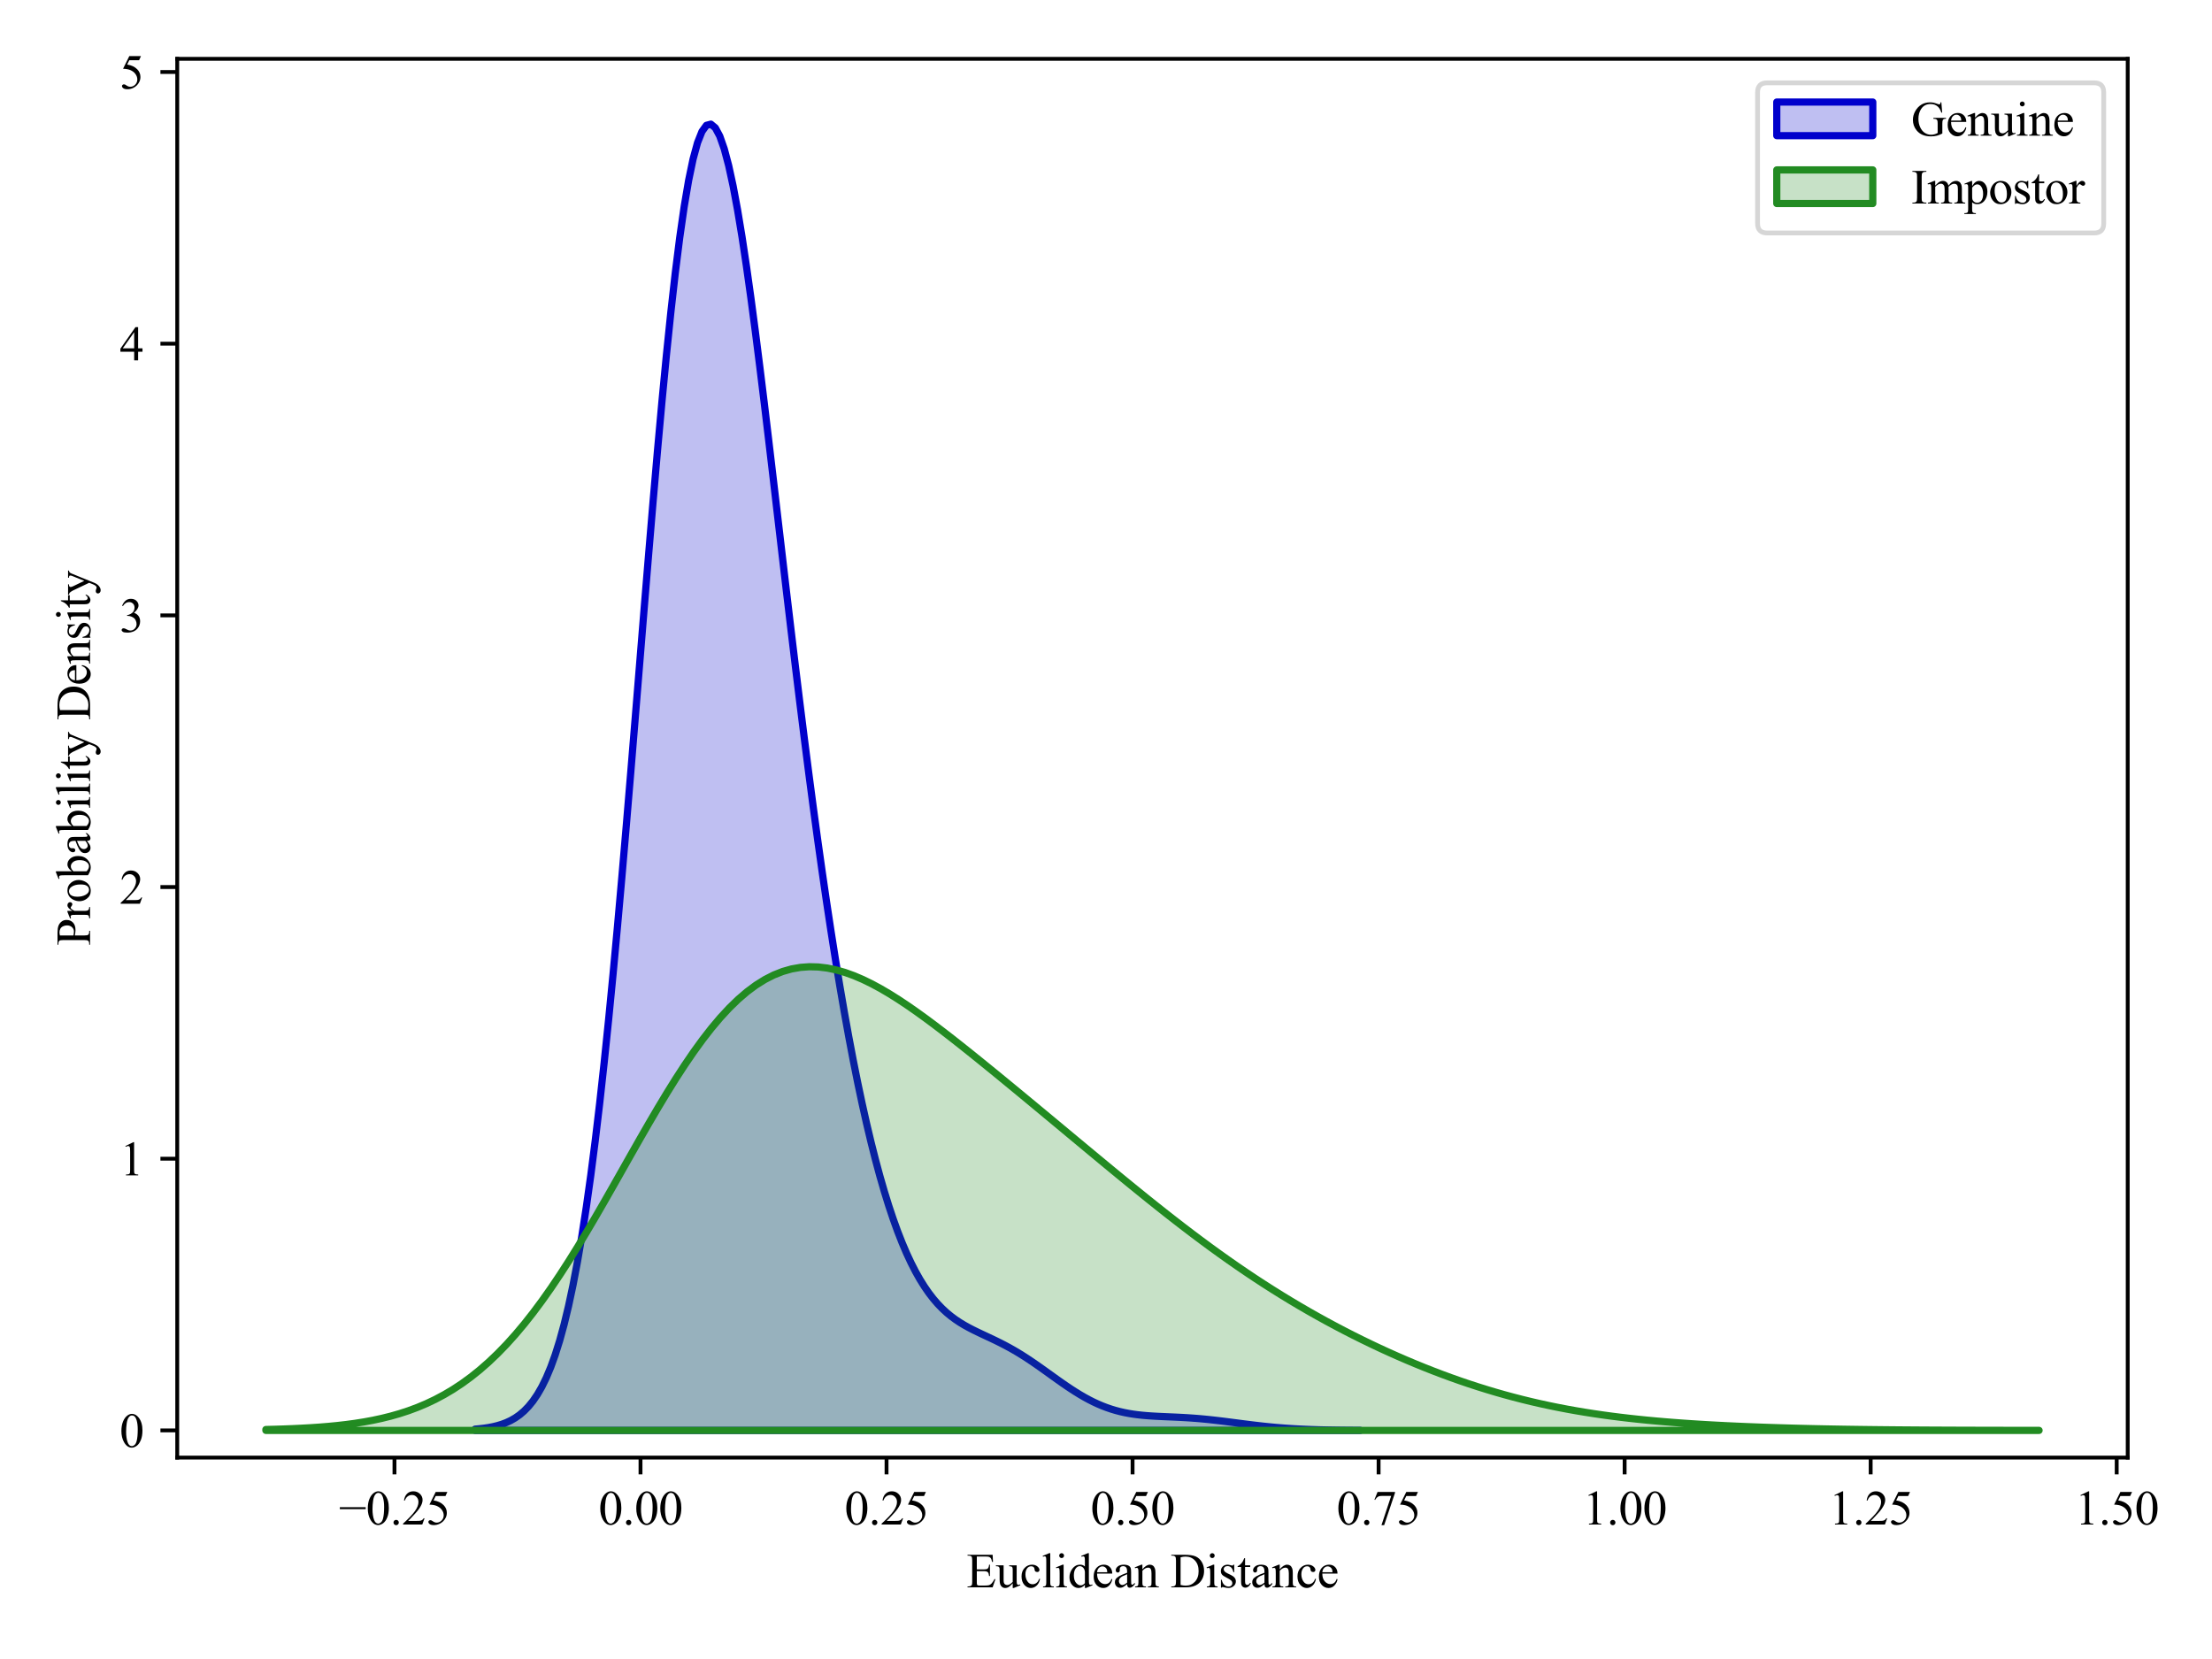 <?xml version="1.0" encoding="utf-8" standalone="no"?>
<!DOCTYPE svg PUBLIC "-//W3C//DTD SVG 1.1//EN"
  "http://www.w3.org/Graphics/SVG/1.1/DTD/svg11.dtd">
<svg xmlns:xlink="http://www.w3.org/1999/xlink" width="460.8pt" height="345.6pt" viewBox="0 0 460.8 345.6" xmlns="http://www.w3.org/2000/svg" version="1.1">
 <defs>
  <style type="text/css">*{stroke-linejoin: round; stroke-linecap: butt}</style>
 </defs>
 <g id="figure_1">
  <g id="patch_1">
   <path d="M 0 345.6 
L 460.8 345.6 
L 460.8 0 
L 0 0 
z
" style="fill: #ffffff"/>
  </g>
  <g id="axes_1">
   <g id="patch_2">
    <path d="M 36.92 303.64 
L 443.242 303.64 
L 443.242 12.257 
L 36.92 12.257 
z
" style="fill: #ffffff"/>
   </g>
   <g id="PolyCollection_1">
    <defs>
     <path id="m44ec3e65c1" d="M 98.98 -47.887 
L 98.98 -47.62 
L 99.907 -47.62 
L 100.833 -47.62 
L 101.76 -47.62 
L 102.686 -47.62 
L 103.613 -47.62 
L 104.539 -47.62 
L 105.466 -47.62 
L 106.393 -47.62 
L 107.319 -47.62 
L 108.246 -47.62 
L 109.172 -47.62 
L 110.099 -47.62 
L 111.025 -47.62 
L 111.952 -47.62 
L 112.879 -47.62 
L 113.805 -47.62 
L 114.732 -47.62 
L 115.658 -47.62 
L 116.585 -47.62 
L 117.511 -47.62 
L 118.438 -47.62 
L 119.364 -47.62 
L 120.291 -47.62 
L 121.218 -47.62 
L 122.144 -47.62 
L 123.071 -47.62 
L 123.997 -47.62 
L 124.924 -47.62 
L 125.85 -47.62 
L 126.777 -47.62 
L 127.704 -47.62 
L 128.63 -47.62 
L 129.557 -47.62 
L 130.483 -47.62 
L 131.41 -47.62 
L 132.336 -47.62 
L 133.263 -47.62 
L 134.189 -47.62 
L 135.116 -47.62 
L 136.043 -47.62 
L 136.969 -47.62 
L 137.896 -47.62 
L 138.822 -47.62 
L 139.749 -47.62 
L 140.675 -47.62 
L 141.602 -47.62 
L 142.528 -47.62 
L 143.455 -47.62 
L 144.382 -47.62 
L 145.308 -47.62 
L 146.235 -47.62 
L 147.161 -47.62 
L 148.088 -47.62 
L 149.014 -47.62 
L 149.941 -47.62 
L 150.868 -47.62 
L 151.794 -47.62 
L 152.721 -47.62 
L 153.647 -47.62 
L 154.574 -47.62 
L 155.5 -47.62 
L 156.427 -47.62 
L 157.353 -47.62 
L 158.28 -47.62 
L 159.207 -47.62 
L 160.133 -47.62 
L 161.06 -47.62 
L 161.986 -47.62 
L 162.913 -47.62 
L 163.839 -47.62 
L 164.766 -47.62 
L 165.693 -47.62 
L 166.619 -47.62 
L 167.546 -47.62 
L 168.472 -47.62 
L 169.399 -47.62 
L 170.325 -47.62 
L 171.252 -47.62 
L 172.178 -47.62 
L 173.105 -47.62 
L 174.032 -47.62 
L 174.958 -47.62 
L 175.885 -47.62 
L 176.811 -47.62 
L 177.738 -47.62 
L 178.664 -47.62 
L 179.591 -47.62 
L 180.517 -47.62 
L 181.444 -47.62 
L 182.371 -47.62 
L 183.297 -47.62 
L 184.224 -47.62 
L 185.15 -47.62 
L 186.077 -47.62 
L 187.003 -47.62 
L 187.93 -47.62 
L 188.857 -47.62 
L 189.783 -47.62 
L 190.71 -47.62 
L 191.636 -47.62 
L 192.563 -47.62 
L 193.489 -47.62 
L 194.416 -47.62 
L 195.342 -47.62 
L 196.269 -47.62 
L 197.196 -47.62 
L 198.122 -47.62 
L 199.049 -47.62 
L 199.975 -47.62 
L 200.902 -47.62 
L 201.828 -47.62 
L 202.755 -47.62 
L 203.682 -47.62 
L 204.608 -47.62 
L 205.535 -47.62 
L 206.461 -47.62 
L 207.388 -47.62 
L 208.314 -47.62 
L 209.241 -47.62 
L 210.167 -47.62 
L 211.094 -47.62 
L 212.021 -47.62 
L 212.947 -47.62 
L 213.874 -47.62 
L 214.8 -47.62 
L 215.727 -47.62 
L 216.653 -47.62 
L 217.58 -47.62 
L 218.506 -47.62 
L 219.433 -47.62 
L 220.36 -47.62 
L 221.286 -47.62 
L 222.213 -47.62 
L 223.139 -47.62 
L 224.066 -47.62 
L 224.992 -47.62 
L 225.919 -47.62 
L 226.846 -47.62 
L 227.772 -47.62 
L 228.699 -47.62 
L 229.625 -47.62 
L 230.552 -47.62 
L 231.478 -47.62 
L 232.405 -47.62 
L 233.331 -47.62 
L 234.258 -47.62 
L 235.185 -47.62 
L 236.111 -47.62 
L 237.038 -47.62 
L 237.964 -47.62 
L 238.891 -47.62 
L 239.817 -47.62 
L 240.744 -47.62 
L 241.671 -47.62 
L 242.597 -47.62 
L 243.524 -47.62 
L 244.45 -47.62 
L 245.377 -47.62 
L 246.303 -47.62 
L 247.23 -47.62 
L 248.156 -47.62 
L 249.083 -47.62 
L 250.01 -47.62 
L 250.936 -47.62 
L 251.863 -47.62 
L 252.789 -47.62 
L 253.716 -47.62 
L 254.642 -47.62 
L 255.569 -47.62 
L 256.495 -47.62 
L 257.422 -47.62 
L 258.349 -47.62 
L 259.275 -47.62 
L 260.202 -47.62 
L 261.128 -47.62 
L 262.055 -47.62 
L 262.981 -47.62 
L 263.908 -47.62 
L 264.835 -47.62 
L 265.761 -47.62 
L 266.688 -47.62 
L 267.614 -47.62 
L 268.541 -47.62 
L 269.467 -47.62 
L 270.394 -47.62 
L 271.32 -47.62 
L 272.247 -47.62 
L 273.174 -47.62 
L 274.1 -47.62 
L 275.027 -47.62 
L 275.953 -47.62 
L 276.88 -47.62 
L 277.806 -47.62 
L 278.733 -47.62 
L 279.66 -47.62 
L 280.586 -47.62 
L 281.513 -47.62 
L 282.439 -47.62 
L 283.366 -47.62 
L 283.366 -47.637 
L 283.366 -47.637 
L 282.439 -47.642 
L 281.513 -47.648 
L 280.586 -47.655 
L 279.66 -47.664 
L 278.733 -47.675 
L 277.806 -47.688 
L 276.88 -47.704 
L 275.953 -47.723 
L 275.027 -47.745 
L 274.1 -47.772 
L 273.174 -47.802 
L 272.247 -47.837 
L 271.32 -47.878 
L 270.394 -47.924 
L 269.467 -47.976 
L 268.541 -48.034 
L 267.614 -48.099 
L 266.688 -48.171 
L 265.761 -48.249 
L 264.835 -48.334 
L 263.908 -48.426 
L 262.981 -48.524 
L 262.055 -48.628 
L 261.128 -48.737 
L 260.202 -48.851 
L 259.275 -48.967 
L 258.349 -49.086 
L 257.422 -49.206 
L 256.495 -49.326 
L 255.569 -49.445 
L 254.642 -49.561 
L 253.716 -49.672 
L 252.789 -49.779 
L 251.863 -49.879 
L 250.936 -49.972 
L 250.01 -50.057 
L 249.083 -50.133 
L 248.156 -50.202 
L 247.23 -50.263 
L 246.303 -50.316 
L 245.377 -50.363 
L 244.45 -50.406 
L 243.524 -50.446 
L 242.597 -50.486 
L 241.671 -50.528 
L 240.744 -50.575 
L 239.817 -50.63 
L 238.891 -50.697 
L 237.964 -50.779 
L 237.038 -50.88 
L 236.111 -51.003 
L 235.185 -51.151 
L 234.258 -51.328 
L 233.331 -51.537 
L 232.405 -51.779 
L 231.478 -52.058 
L 230.552 -52.374 
L 229.625 -52.728 
L 228.699 -53.121 
L 227.772 -53.552 
L 226.846 -54.021 
L 225.919 -54.526 
L 224.992 -55.064 
L 224.066 -55.633 
L 223.139 -56.23 
L 222.213 -56.849 
L 221.286 -57.487 
L 220.36 -58.14 
L 219.433 -58.802 
L 218.506 -59.467 
L 217.58 -60.132 
L 216.653 -60.791 
L 215.727 -61.439 
L 214.8 -62.072 
L 213.874 -62.687 
L 212.947 -63.28 
L 212.021 -63.85 
L 211.094 -64.396 
L 210.167 -64.916 
L 209.241 -65.413 
L 208.314 -65.888 
L 207.388 -66.344 
L 206.461 -66.787 
L 205.535 -67.221 
L 204.608 -67.654 
L 203.682 -68.093 
L 202.755 -68.546 
L 201.828 -69.025 
L 200.902 -69.538 
L 199.975 -70.097 
L 199.049 -70.713 
L 198.122 -71.397 
L 197.196 -72.162 
L 196.269 -73.019 
L 195.342 -73.98 
L 194.416 -75.055 
L 193.489 -76.258 
L 192.563 -77.597 
L 191.636 -79.084 
L 190.71 -80.728 
L 189.783 -82.539 
L 188.857 -84.526 
L 187.93 -86.698 
L 187.003 -89.063 
L 186.077 -91.627 
L 185.15 -94.4 
L 184.224 -97.386 
L 183.297 -100.593 
L 182.371 -104.026 
L 181.444 -107.691 
L 180.517 -111.592 
L 179.591 -115.733 
L 178.664 -120.119 
L 177.738 -124.752 
L 176.811 -129.633 
L 175.885 -134.765 
L 174.958 -140.148 
L 174.032 -145.78 
L 173.105 -151.66 
L 172.178 -157.784 
L 171.252 -164.147 
L 170.325 -170.742 
L 169.399 -177.562 
L 168.472 -184.593 
L 167.546 -191.823 
L 166.619 -199.234 
L 165.693 -206.805 
L 164.766 -214.513 
L 163.839 -222.328 
L 162.913 -230.216 
L 161.986 -238.138 
L 161.06 -246.051 
L 160.133 -253.903 
L 159.207 -261.64 
L 158.28 -269.199 
L 157.353 -276.516 
L 156.427 -283.517 
L 155.5 -290.13 
L 154.574 -296.275 
L 153.647 -301.874 
L 152.721 -306.846 
L 151.794 -311.114 
L 150.868 -314.604 
L 149.941 -317.244 
L 149.014 -318.973 
L 148.088 -319.737 
L 147.161 -319.493 
L 146.235 -318.21 
L 145.308 -315.871 
L 144.382 -312.472 
L 143.455 -308.027 
L 142.528 -302.563 
L 141.602 -296.122 
L 140.675 -288.763 
L 139.749 -280.558 
L 138.822 -271.588 
L 137.896 -261.95 
L 136.969 -251.745 
L 136.043 -241.081 
L 135.116 -230.074 
L 134.189 -218.835 
L 133.263 -207.48 
L 132.336 -196.118 
L 131.41 -184.856 
L 130.483 -173.789 
L 129.557 -163.009 
L 128.63 -152.593 
L 127.704 -142.611 
L 126.777 -133.119 
L 125.85 -124.161 
L 124.924 -115.771 
L 123.997 -107.971 
L 123.071 -100.771 
L 122.144 -94.173 
L 121.218 -88.169 
L 120.291 -82.743 
L 119.364 -77.875 
L 118.438 -73.535 
L 117.511 -69.693 
L 116.585 -66.315 
L 115.658 -63.365 
L 114.732 -60.805 
L 113.805 -58.598 
L 112.879 -56.709 
L 111.952 -55.102 
L 111.025 -53.744 
L 110.099 -52.603 
L 109.172 -51.652 
L 108.246 -50.863 
L 107.319 -50.214 
L 106.393 -49.682 
L 105.466 -49.25 
L 104.539 -48.901 
L 103.613 -48.621 
L 102.686 -48.397 
L 101.76 -48.22 
L 100.833 -48.081 
L 99.907 -47.972 
L 98.98 -47.887 
z
" style="stroke: #0000cc; stroke-width: 1.5"/>
    </defs>
    <g clip-path="url(#pc5ad14657c)">
     <use xlink:href="#m44ec3e65c1" x="0" y="345.6" style="fill: #0000cc; fill-opacity: 0.25; stroke: #0000cc; stroke-width: 1.5"/>
    </g>
   </g>
   <g id="PolyCollection_2">
    <defs>
     <path id="m0f7821dad1" d="M 55.389 -47.808 
L 55.389 -47.62 
L 57.245 -47.62 
L 59.102 -47.62 
L 60.958 -47.62 
L 62.814 -47.62 
L 64.67 -47.62 
L 66.526 -47.62 
L 68.383 -47.62 
L 70.239 -47.62 
L 72.095 -47.62 
L 73.951 -47.62 
L 75.807 -47.62 
L 77.664 -47.62 
L 79.52 -47.62 
L 81.376 -47.62 
L 83.232 -47.62 
L 85.088 -47.62 
L 86.945 -47.62 
L 88.801 -47.62 
L 90.657 -47.62 
L 92.513 -47.62 
L 94.369 -47.62 
L 96.226 -47.62 
L 98.082 -47.62 
L 99.938 -47.62 
L 101.794 -47.62 
L 103.65 -47.62 
L 105.507 -47.62 
L 107.363 -47.62 
L 109.219 -47.62 
L 111.075 -47.62 
L 112.931 -47.62 
L 114.788 -47.62 
L 116.644 -47.62 
L 118.5 -47.62 
L 120.356 -47.62 
L 122.212 -47.62 
L 124.069 -47.62 
L 125.925 -47.62 
L 127.781 -47.62 
L 129.637 -47.62 
L 131.493 -47.62 
L 133.35 -47.62 
L 135.206 -47.62 
L 137.062 -47.62 
L 138.918 -47.62 
L 140.774 -47.62 
L 142.631 -47.62 
L 144.487 -47.62 
L 146.343 -47.62 
L 148.199 -47.62 
L 150.055 -47.62 
L 151.912 -47.62 
L 153.768 -47.62 
L 155.624 -47.62 
L 157.48 -47.62 
L 159.336 -47.62 
L 161.193 -47.62 
L 163.049 -47.62 
L 164.905 -47.62 
L 166.761 -47.62 
L 168.617 -47.62 
L 170.474 -47.62 
L 172.33 -47.62 
L 174.186 -47.62 
L 176.042 -47.62 
L 177.898 -47.62 
L 179.755 -47.62 
L 181.611 -47.62 
L 183.467 -47.62 
L 185.323 -47.62 
L 187.179 -47.62 
L 189.036 -47.62 
L 190.892 -47.62 
L 192.748 -47.62 
L 194.604 -47.62 
L 196.46 -47.62 
L 198.317 -47.62 
L 200.173 -47.62 
L 202.029 -47.62 
L 203.885 -47.62 
L 205.741 -47.62 
L 207.598 -47.62 
L 209.454 -47.62 
L 211.31 -47.62 
L 213.166 -47.62 
L 215.022 -47.62 
L 216.879 -47.62 
L 218.735 -47.62 
L 220.591 -47.62 
L 222.447 -47.62 
L 224.303 -47.62 
L 226.159 -47.62 
L 228.016 -47.62 
L 229.872 -47.62 
L 231.728 -47.62 
L 233.584 -47.62 
L 235.44 -47.62 
L 237.297 -47.62 
L 239.153 -47.62 
L 241.009 -47.62 
L 242.865 -47.62 
L 244.721 -47.62 
L 246.578 -47.62 
L 248.434 -47.62 
L 250.29 -47.62 
L 252.146 -47.62 
L 254.002 -47.62 
L 255.859 -47.62 
L 257.715 -47.62 
L 259.571 -47.62 
L 261.427 -47.62 
L 263.283 -47.62 
L 265.14 -47.62 
L 266.996 -47.62 
L 268.852 -47.62 
L 270.708 -47.62 
L 272.564 -47.62 
L 274.421 -47.62 
L 276.277 -47.62 
L 278.133 -47.62 
L 279.989 -47.62 
L 281.845 -47.62 
L 283.702 -47.62 
L 285.558 -47.62 
L 287.414 -47.62 
L 289.27 -47.62 
L 291.126 -47.62 
L 292.983 -47.62 
L 294.839 -47.62 
L 296.695 -47.62 
L 298.551 -47.62 
L 300.407 -47.62 
L 302.264 -47.62 
L 304.12 -47.62 
L 305.976 -47.62 
L 307.832 -47.62 
L 309.688 -47.62 
L 311.545 -47.62 
L 313.401 -47.62 
L 315.257 -47.62 
L 317.113 -47.62 
L 318.969 -47.62 
L 320.826 -47.62 
L 322.682 -47.62 
L 324.538 -47.62 
L 326.394 -47.62 
L 328.25 -47.62 
L 330.107 -47.62 
L 331.963 -47.62 
L 333.819 -47.62 
L 335.675 -47.62 
L 337.531 -47.62 
L 339.388 -47.62 
L 341.244 -47.62 
L 343.1 -47.62 
L 344.956 -47.62 
L 346.812 -47.62 
L 348.669 -47.62 
L 350.525 -47.62 
L 352.381 -47.62 
L 354.237 -47.62 
L 356.093 -47.62 
L 357.95 -47.62 
L 359.806 -47.62 
L 361.662 -47.62 
L 363.518 -47.62 
L 365.374 -47.62 
L 367.231 -47.62 
L 369.087 -47.62 
L 370.943 -47.62 
L 372.799 -47.62 
L 374.655 -47.62 
L 376.512 -47.62 
L 378.368 -47.62 
L 380.224 -47.62 
L 382.08 -47.62 
L 383.936 -47.62 
L 385.793 -47.62 
L 387.649 -47.62 
L 389.505 -47.62 
L 391.361 -47.62 
L 393.217 -47.62 
L 395.074 -47.62 
L 396.93 -47.62 
L 398.786 -47.62 
L 400.642 -47.62 
L 402.498 -47.62 
L 404.355 -47.62 
L 406.211 -47.62 
L 408.067 -47.62 
L 409.923 -47.62 
L 411.779 -47.62 
L 413.636 -47.62 
L 415.492 -47.62 
L 417.348 -47.62 
L 419.204 -47.62 
L 421.06 -47.62 
L 422.917 -47.62 
L 424.773 -47.62 
L 424.773 -47.626 
L 424.773 -47.626 
L 422.917 -47.628 
L 421.06 -47.629 
L 419.204 -47.632 
L 417.348 -47.634 
L 415.492 -47.637 
L 413.636 -47.641 
L 411.779 -47.645 
L 409.923 -47.65 
L 408.067 -47.656 
L 406.211 -47.663 
L 404.355 -47.671 
L 402.498 -47.68 
L 400.642 -47.69 
L 398.786 -47.702 
L 396.93 -47.715 
L 395.074 -47.73 
L 393.217 -47.747 
L 391.361 -47.766 
L 389.505 -47.787 
L 387.649 -47.811 
L 385.793 -47.837 
L 383.936 -47.865 
L 382.08 -47.897 
L 380.224 -47.932 
L 378.368 -47.97 
L 376.512 -48.012 
L 374.655 -48.058 
L 372.799 -48.107 
L 370.943 -48.161 
L 369.087 -48.219 
L 367.231 -48.282 
L 365.374 -48.351 
L 363.518 -48.424 
L 361.662 -48.504 
L 359.806 -48.591 
L 357.95 -48.684 
L 356.093 -48.785 
L 354.237 -48.893 
L 352.381 -49.011 
L 350.525 -49.138 
L 348.669 -49.275 
L 346.812 -49.424 
L 344.956 -49.584 
L 343.1 -49.757 
L 341.244 -49.944 
L 339.388 -50.146 
L 337.531 -50.364 
L 335.675 -50.598 
L 333.819 -50.851 
L 331.963 -51.122 
L 330.107 -51.413 
L 328.25 -51.725 
L 326.394 -52.058 
L 324.538 -52.414 
L 322.682 -52.794 
L 320.826 -53.197 
L 318.969 -53.624 
L 317.113 -54.077 
L 315.257 -54.555 
L 313.401 -55.058 
L 311.545 -55.587 
L 309.688 -56.142 
L 307.832 -56.722 
L 305.976 -57.328 
L 304.12 -57.96 
L 302.264 -58.617 
L 300.407 -59.299 
L 298.551 -60.006 
L 296.695 -60.738 
L 294.839 -61.494 
L 292.983 -62.274 
L 291.126 -63.079 
L 289.27 -63.907 
L 287.414 -64.76 
L 285.558 -65.636 
L 283.702 -66.536 
L 281.845 -67.461 
L 279.989 -68.411 
L 278.133 -69.385 
L 276.277 -70.384 
L 274.421 -71.409 
L 272.564 -72.46 
L 270.708 -73.537 
L 268.852 -74.641 
L 266.996 -75.773 
L 265.14 -76.931 
L 263.283 -78.116 
L 261.427 -79.329 
L 259.571 -80.569 
L 257.715 -81.837 
L 255.859 -83.13 
L 254.002 -84.45 
L 252.146 -85.794 
L 250.29 -87.163 
L 248.434 -88.554 
L 246.578 -89.967 
L 244.721 -91.401 
L 242.865 -92.852 
L 241.009 -94.321 
L 239.153 -95.805 
L 237.297 -97.302 
L 235.44 -98.811 
L 233.584 -100.33 
L 231.728 -101.856 
L 229.872 -103.389 
L 228.016 -104.927 
L 226.159 -106.468 
L 224.303 -108.011 
L 222.447 -109.555 
L 220.591 -111.1 
L 218.735 -112.643 
L 216.879 -114.185 
L 215.022 -115.724 
L 213.166 -117.26 
L 211.31 -118.792 
L 209.454 -120.319 
L 207.598 -121.84 
L 205.741 -123.354 
L 203.885 -124.858 
L 202.029 -126.351 
L 200.173 -127.83 
L 198.317 -129.291 
L 196.46 -130.729 
L 194.604 -132.141 
L 192.748 -133.519 
L 190.892 -134.857 
L 189.036 -136.148 
L 187.179 -137.382 
L 185.323 -138.551 
L 183.467 -139.643 
L 181.611 -140.647 
L 179.755 -141.553 
L 177.898 -142.347 
L 176.042 -143.017 
L 174.186 -143.551 
L 172.33 -143.935 
L 170.474 -144.159 
L 168.617 -144.21 
L 166.761 -144.077 
L 164.905 -143.752 
L 163.049 -143.225 
L 161.193 -142.491 
L 159.336 -141.545 
L 157.48 -140.383 
L 155.624 -139.004 
L 153.768 -137.412 
L 151.912 -135.608 
L 150.055 -133.601 
L 148.199 -131.397 
L 146.343 -129.009 
L 144.487 -126.449 
L 142.631 -123.731 
L 140.774 -120.874 
L 138.918 -117.894 
L 137.062 -114.812 
L 135.206 -111.647 
L 133.35 -108.422 
L 131.493 -105.157 
L 129.637 -101.874 
L 127.781 -98.594 
L 125.925 -95.337 
L 124.069 -92.123 
L 122.212 -88.97 
L 120.356 -85.895 
L 118.5 -82.913 
L 116.644 -80.038 
L 114.788 -77.28 
L 112.931 -74.65 
L 111.075 -72.156 
L 109.219 -69.802 
L 107.363 -67.594 
L 105.507 -65.532 
L 103.65 -63.617 
L 101.794 -61.849 
L 99.938 -60.223 
L 98.082 -58.737 
L 96.226 -57.384 
L 94.369 -56.161 
L 92.513 -55.059 
L 90.657 -54.071 
L 88.801 -53.191 
L 86.945 -52.41 
L 85.088 -51.721 
L 83.232 -51.116 
L 81.376 -50.587 
L 79.52 -50.128 
L 77.664 -49.73 
L 75.807 -49.387 
L 73.951 -49.094 
L 72.095 -48.844 
L 70.239 -48.632 
L 68.383 -48.453 
L 66.526 -48.302 
L 64.67 -48.176 
L 62.814 -48.072 
L 60.958 -47.985 
L 59.102 -47.914 
L 57.245 -47.855 
L 55.389 -47.808 
z
" style="stroke: #228b22; stroke-width: 1.5"/>
    </defs>
    <g clip-path="url(#pc5ad14657c)">
     <use xlink:href="#m0f7821dad1" x="0" y="345.6" style="fill: #228b22; fill-opacity: 0.25; stroke: #228b22; stroke-width: 1.5"/>
    </g>
   </g>
   <g id="matplotlib.axis_1">
    <g id="xtick_1">
     <g id="line2d_1">
      <defs>
       <path id="m905ba6964a" d="M 0 0 
L 0 3.5 
" style="stroke: #000000; stroke-width: 0.8"/>
      </defs>
      <g>
       <use xlink:href="#m905ba6964a" x="82.177" y="303.64" style="stroke: #000000; stroke-width: 0.8"/>
      </g>
     </g>
     <g id="text_1">
      <!-- −0.25 -->
      <g transform="translate(70.607 317.584) scale(0.1 -0.1)">
       <defs>
        <path id="TimesNewRomanPSMT-2212" d="M 3484 2000 
L 116 2000 
L 116 2256 
L 3484 2256 
L 3484 2000 
z
" transform="scale(0.016)"/>
        <path id="TimesNewRomanPSMT-30" d="M 231 2094 
Q 231 2819 450 3342 
Q 669 3866 1031 4122 
Q 1313 4325 1613 4325 
Q 2100 4325 2488 3828 
Q 2972 3213 2972 2159 
Q 2972 1422 2759 906 
Q 2547 391 2217 158 
Q 1888 -75 1581 -75 
Q 975 -75 572 641 
Q 231 1244 231 2094 
z
M 844 2016 
Q 844 1141 1059 588 
Q 1238 122 1591 122 
Q 1759 122 1940 273 
Q 2122 425 2216 781 
Q 2359 1319 2359 2297 
Q 2359 3022 2209 3506 
Q 2097 3866 1919 4016 
Q 1791 4119 1609 4119 
Q 1397 4119 1231 3928 
Q 1006 3669 925 3112 
Q 844 2556 844 2016 
z
" transform="scale(0.016)"/>
        <path id="TimesNewRomanPSMT-2e" d="M 800 606 
Q 947 606 1047 504 
Q 1147 403 1147 259 
Q 1147 116 1045 14 
Q 944 -88 800 -88 
Q 656 -88 554 14 
Q 453 116 453 259 
Q 453 406 554 506 
Q 656 606 800 606 
z
" transform="scale(0.016)"/>
        <path id="TimesNewRomanPSMT-32" d="M 2934 816 
L 2638 0 
L 138 0 
L 138 116 
Q 1241 1122 1691 1759 
Q 2141 2397 2141 2925 
Q 2141 3328 1894 3587 
Q 1647 3847 1303 3847 
Q 991 3847 742 3664 
Q 494 3481 375 3128 
L 259 3128 
Q 338 3706 661 4015 
Q 984 4325 1469 4325 
Q 1984 4325 2329 3994 
Q 2675 3663 2675 3213 
Q 2675 2891 2525 2569 
Q 2294 2063 1775 1497 
Q 997 647 803 472 
L 1909 472 
Q 2247 472 2383 497 
Q 2519 522 2628 598 
Q 2738 675 2819 816 
L 2934 816 
z
" transform="scale(0.016)"/>
        <path id="TimesNewRomanPSMT-35" d="M 2778 4238 
L 2534 3706 
L 1259 3706 
L 981 3138 
Q 1809 3016 2294 2522 
Q 2709 2097 2709 1522 
Q 2709 1188 2573 903 
Q 2438 619 2231 419 
Q 2025 219 1772 97 
Q 1413 -75 1034 -75 
Q 653 -75 479 54 
Q 306 184 306 341 
Q 306 428 378 495 
Q 450 563 559 563 
Q 641 563 702 538 
Q 763 513 909 409 
Q 1144 247 1384 247 
Q 1750 247 2026 523 
Q 2303 800 2303 1197 
Q 2303 1581 2056 1914 
Q 1809 2247 1375 2428 
Q 1034 2569 447 2591 
L 1259 4238 
L 2778 4238 
z
" transform="scale(0.016)"/>
       </defs>
       <use xlink:href="#TimesNewRomanPSMT-2212"/>
       <use xlink:href="#TimesNewRomanPSMT-30" x="56.396"/>
       <use xlink:href="#TimesNewRomanPSMT-2e" x="106.396"/>
       <use xlink:href="#TimesNewRomanPSMT-32" x="131.396"/>
       <use xlink:href="#TimesNewRomanPSMT-35" x="181.396"/>
      </g>
     </g>
    </g>
    <g id="xtick_2">
     <g id="line2d_2">
      <g>
       <use xlink:href="#m905ba6964a" x="133.43" y="303.64" style="stroke: #000000; stroke-width: 0.8"/>
      </g>
     </g>
     <g id="text_2">
      <!-- 0.00 -->
      <g transform="translate(124.68 317.584) scale(0.1 -0.1)">
       <use xlink:href="#TimesNewRomanPSMT-30"/>
       <use xlink:href="#TimesNewRomanPSMT-2e" x="50"/>
       <use xlink:href="#TimesNewRomanPSMT-30" x="75"/>
       <use xlink:href="#TimesNewRomanPSMT-30" x="125"/>
      </g>
     </g>
    </g>
    <g id="xtick_3">
     <g id="line2d_3">
      <g>
       <use xlink:href="#m905ba6964a" x="184.683" y="303.64" style="stroke: #000000; stroke-width: 0.8"/>
      </g>
     </g>
     <g id="text_3">
      <!-- 0.25 -->
      <g transform="translate(175.933 317.584) scale(0.1 -0.1)">
       <use xlink:href="#TimesNewRomanPSMT-30"/>
       <use xlink:href="#TimesNewRomanPSMT-2e" x="50"/>
       <use xlink:href="#TimesNewRomanPSMT-32" x="75"/>
       <use xlink:href="#TimesNewRomanPSMT-35" x="125"/>
      </g>
     </g>
    </g>
    <g id="xtick_4">
     <g id="line2d_4">
      <g>
       <use xlink:href="#m905ba6964a" x="235.936" y="303.64" style="stroke: #000000; stroke-width: 0.8"/>
      </g>
     </g>
     <g id="text_4">
      <!-- 0.50 -->
      <g transform="translate(227.186 317.584) scale(0.1 -0.1)">
       <use xlink:href="#TimesNewRomanPSMT-30"/>
       <use xlink:href="#TimesNewRomanPSMT-2e" x="50"/>
       <use xlink:href="#TimesNewRomanPSMT-35" x="75"/>
       <use xlink:href="#TimesNewRomanPSMT-30" x="125"/>
      </g>
     </g>
    </g>
    <g id="xtick_5">
     <g id="line2d_5">
      <g>
       <use xlink:href="#m905ba6964a" x="287.188" y="303.64" style="stroke: #000000; stroke-width: 0.8"/>
      </g>
     </g>
     <g id="text_5">
      <!-- 0.75 -->
      <g transform="translate(278.438 317.584) scale(0.1 -0.1)">
       <defs>
        <path id="TimesNewRomanPSMT-37" d="M 644 4238 
L 2916 4238 
L 2916 4119 
L 1503 -88 
L 1153 -88 
L 2419 3728 
L 1253 3728 
Q 900 3728 750 3644 
Q 488 3500 328 3200 
L 238 3234 
L 644 4238 
z
" transform="scale(0.016)"/>
       </defs>
       <use xlink:href="#TimesNewRomanPSMT-30"/>
       <use xlink:href="#TimesNewRomanPSMT-2e" x="50"/>
       <use xlink:href="#TimesNewRomanPSMT-37" x="75"/>
       <use xlink:href="#TimesNewRomanPSMT-35" x="125"/>
      </g>
     </g>
    </g>
    <g id="xtick_6">
     <g id="line2d_6">
      <g>
       <use xlink:href="#m905ba6964a" x="338.441" y="303.64" style="stroke: #000000; stroke-width: 0.8"/>
      </g>
     </g>
     <g id="text_6">
      <!-- 1.00 -->
      <g transform="translate(329.691 317.584) scale(0.1 -0.1)">
       <defs>
        <path id="TimesNewRomanPSMT-31" d="M 750 3822 
L 1781 4325 
L 1884 4325 
L 1884 747 
Q 1884 391 1914 303 
Q 1944 216 2037 169 
Q 2131 122 2419 116 
L 2419 0 
L 825 0 
L 825 116 
Q 1125 122 1212 167 
Q 1300 213 1334 289 
Q 1369 366 1369 747 
L 1369 3034 
Q 1369 3497 1338 3628 
Q 1316 3728 1258 3775 
Q 1200 3822 1119 3822 
Q 1003 3822 797 3725 
L 750 3822 
z
" transform="scale(0.016)"/>
       </defs>
       <use xlink:href="#TimesNewRomanPSMT-31"/>
       <use xlink:href="#TimesNewRomanPSMT-2e" x="50"/>
       <use xlink:href="#TimesNewRomanPSMT-30" x="75"/>
       <use xlink:href="#TimesNewRomanPSMT-30" x="125"/>
      </g>
     </g>
    </g>
    <g id="xtick_7">
     <g id="line2d_7">
      <g>
       <use xlink:href="#m905ba6964a" x="389.694" y="303.64" style="stroke: #000000; stroke-width: 0.8"/>
      </g>
     </g>
     <g id="text_7">
      <!-- 1.25 -->
      <g transform="translate(380.944 317.584) scale(0.1 -0.1)">
       <use xlink:href="#TimesNewRomanPSMT-31"/>
       <use xlink:href="#TimesNewRomanPSMT-2e" x="50"/>
       <use xlink:href="#TimesNewRomanPSMT-32" x="75"/>
       <use xlink:href="#TimesNewRomanPSMT-35" x="125"/>
      </g>
     </g>
    </g>
    <g id="xtick_8">
     <g id="line2d_8">
      <g>
       <use xlink:href="#m905ba6964a" x="440.947" y="303.64" style="stroke: #000000; stroke-width: 0.8"/>
      </g>
     </g>
     <g id="text_8">
      <!-- 1.50 -->
      <g transform="translate(432.197 317.584) scale(0.1 -0.1)">
       <use xlink:href="#TimesNewRomanPSMT-31"/>
       <use xlink:href="#TimesNewRomanPSMT-2e" x="50"/>
       <use xlink:href="#TimesNewRomanPSMT-35" x="75"/>
       <use xlink:href="#TimesNewRomanPSMT-30" x="125"/>
      </g>
     </g>
    </g>
    <g id="text_9">
     <!-- Euclidean Distance -->
     <g transform="translate(201.347 330.667) scale(0.1 -0.1)">
      <defs>
       <path id="TimesNewRomanPSMT-45" d="M 1338 4006 
L 1338 2331 
L 2269 2331 
Q 2631 2331 2753 2441 
Q 2916 2584 2934 2947 
L 3050 2947 
L 3050 1472 
L 2934 1472 
Q 2891 1781 2847 1869 
Q 2791 1978 2662 2040 
Q 2534 2103 2269 2103 
L 1338 2103 
L 1338 706 
Q 1338 425 1363 364 
Q 1388 303 1450 267 
Q 1513 231 1688 231 
L 2406 231 
Q 2766 231 2928 281 
Q 3091 331 3241 478 
Q 3434 672 3638 1063 
L 3763 1063 
L 3397 0 
L 131 0 
L 131 116 
L 281 116 
Q 431 116 566 188 
Q 666 238 702 338 
Q 738 438 738 747 
L 738 3500 
Q 738 3903 656 3997 
Q 544 4122 281 4122 
L 131 4122 
L 131 4238 
L 3397 4238 
L 3444 3309 
L 3322 3309 
Q 3256 3644 3176 3769 
Q 3097 3894 2941 3959 
Q 2816 4006 2500 4006 
L 1338 4006 
z
" transform="scale(0.016)"/>
       <path id="TimesNewRomanPSMT-75" d="M 2709 2863 
L 2709 1128 
Q 2709 631 2732 520 
Q 2756 409 2807 365 
Q 2859 322 2928 322 
Q 3025 322 3147 375 
L 3191 266 
L 2334 -88 
L 2194 -88 
L 2194 519 
Q 1825 119 1631 15 
Q 1438 -88 1222 -88 
Q 981 -88 804 51 
Q 628 191 559 409 
Q 491 628 491 1028 
L 491 2306 
Q 491 2509 447 2587 
Q 403 2666 317 2708 
Q 231 2750 6 2747 
L 6 2863 
L 1009 2863 
L 1009 947 
Q 1009 547 1148 422 
Q 1288 297 1484 297 
Q 1619 297 1789 381 
Q 1959 466 2194 703 
L 2194 2325 
Q 2194 2569 2105 2655 
Q 2016 2741 1734 2747 
L 1734 2863 
L 2709 2863 
z
" transform="scale(0.016)"/>
       <path id="TimesNewRomanPSMT-63" d="M 2631 1088 
Q 2516 522 2178 217 
Q 1841 -88 1431 -88 
Q 944 -88 581 321 
Q 219 731 219 1428 
Q 219 2103 620 2525 
Q 1022 2947 1584 2947 
Q 2006 2947 2278 2723 
Q 2550 2500 2550 2259 
Q 2550 2141 2473 2067 
Q 2397 1994 2259 1994 
Q 2075 1994 1981 2113 
Q 1928 2178 1911 2362 
Q 1894 2547 1784 2644 
Q 1675 2738 1481 2738 
Q 1169 2738 978 2506 
Q 725 2200 725 1697 
Q 725 1184 976 792 
Q 1228 400 1656 400 
Q 1963 400 2206 609 
Q 2378 753 2541 1131 
L 2631 1088 
z
" transform="scale(0.016)"/>
       <path id="TimesNewRomanPSMT-6c" d="M 1184 4444 
L 1184 647 
Q 1184 378 1223 290 
Q 1263 203 1344 158 
Q 1425 113 1647 113 
L 1647 0 
L 244 0 
L 244 113 
Q 441 113 512 153 
Q 584 194 625 287 
Q 666 381 666 647 
L 666 3247 
Q 666 3731 644 3842 
Q 622 3953 573 3993 
Q 525 4034 450 4034 
Q 369 4034 244 3984 
L 191 4094 
L 1044 4444 
L 1184 4444 
z
" transform="scale(0.016)"/>
       <path id="TimesNewRomanPSMT-69" d="M 928 4444 
Q 1059 4444 1151 4351 
Q 1244 4259 1244 4128 
Q 1244 3997 1151 3903 
Q 1059 3809 928 3809 
Q 797 3809 703 3903 
Q 609 3997 609 4128 
Q 609 4259 701 4351 
Q 794 4444 928 4444 
z
M 1188 2947 
L 1188 647 
Q 1188 378 1227 289 
Q 1266 200 1342 156 
Q 1419 113 1622 113 
L 1622 0 
L 231 0 
L 231 113 
Q 441 113 512 153 
Q 584 194 626 287 
Q 669 381 669 647 
L 669 1750 
Q 669 2216 641 2353 
Q 619 2453 572 2492 
Q 525 2531 444 2531 
Q 356 2531 231 2484 
L 188 2597 
L 1050 2947 
L 1188 2947 
z
" transform="scale(0.016)"/>
       <path id="TimesNewRomanPSMT-64" d="M 2222 322 
Q 2013 103 1813 7 
Q 1613 -88 1381 -88 
Q 913 -88 563 304 
Q 213 697 213 1313 
Q 213 1928 600 2439 
Q 988 2950 1597 2950 
Q 1975 2950 2222 2709 
L 2222 3238 
Q 2222 3728 2198 3840 
Q 2175 3953 2125 3993 
Q 2075 4034 2000 4034 
Q 1919 4034 1784 3984 
L 1744 4094 
L 2597 4444 
L 2738 4444 
L 2738 1134 
Q 2738 631 2761 520 
Q 2784 409 2836 365 
Q 2888 322 2956 322 
Q 3041 322 3181 375 
L 3216 266 
L 2366 -88 
L 2222 -88 
L 2222 322 
z
M 2222 541 
L 2222 2016 
Q 2203 2228 2109 2403 
Q 2016 2578 1861 2667 
Q 1706 2756 1559 2756 
Q 1284 2756 1069 2509 
Q 784 2184 784 1559 
Q 784 928 1059 592 
Q 1334 256 1672 256 
Q 1956 256 2222 541 
z
" transform="scale(0.016)"/>
       <path id="TimesNewRomanPSMT-65" d="M 681 1784 
Q 678 1147 991 784 
Q 1303 422 1725 422 
Q 2006 422 2214 576 
Q 2422 731 2563 1106 
L 2659 1044 
Q 2594 616 2278 264 
Q 1963 -88 1488 -88 
Q 972 -88 605 314 
Q 238 716 238 1394 
Q 238 2128 614 2539 
Q 991 2950 1559 2950 
Q 2041 2950 2350 2633 
Q 2659 2316 2659 1784 
L 681 1784 
z
M 681 1966 
L 2006 1966 
Q 1991 2241 1941 2353 
Q 1863 2528 1708 2628 
Q 1553 2728 1384 2728 
Q 1125 2728 920 2526 
Q 716 2325 681 1966 
z
" transform="scale(0.016)"/>
       <path id="TimesNewRomanPSMT-61" d="M 1822 413 
Q 1381 72 1269 19 
Q 1100 -59 909 -59 
Q 613 -59 420 144 
Q 228 347 228 678 
Q 228 888 322 1041 
Q 450 1253 767 1440 
Q 1084 1628 1822 1897 
L 1822 2009 
Q 1822 2438 1686 2597 
Q 1550 2756 1291 2756 
Q 1094 2756 978 2650 
Q 859 2544 859 2406 
L 866 2225 
Q 866 2081 792 2003 
Q 719 1925 600 1925 
Q 484 1925 411 2006 
Q 338 2088 338 2228 
Q 338 2497 613 2722 
Q 888 2947 1384 2947 
Q 1766 2947 2009 2819 
Q 2194 2722 2281 2516 
Q 2338 2381 2338 1966 
L 2338 994 
Q 2338 584 2353 492 
Q 2369 400 2405 369 
Q 2441 338 2488 338 
Q 2538 338 2575 359 
Q 2641 400 2828 588 
L 2828 413 
Q 2478 -56 2159 -56 
Q 2006 -56 1915 50 
Q 1825 156 1822 413 
z
M 1822 616 
L 1822 1706 
Q 1350 1519 1213 1441 
Q 966 1303 859 1153 
Q 753 1003 753 825 
Q 753 600 887 451 
Q 1022 303 1197 303 
Q 1434 303 1822 616 
z
" transform="scale(0.016)"/>
       <path id="TimesNewRomanPSMT-6e" d="M 1034 2341 
Q 1538 2947 1994 2947 
Q 2228 2947 2397 2830 
Q 2566 2713 2666 2444 
Q 2734 2256 2734 1869 
L 2734 647 
Q 2734 375 2778 278 
Q 2813 200 2889 156 
Q 2966 113 3172 113 
L 3172 0 
L 1756 0 
L 1756 113 
L 1816 113 
Q 2016 113 2095 173 
Q 2175 234 2206 353 
Q 2219 400 2219 647 
L 2219 1819 
Q 2219 2209 2117 2386 
Q 2016 2563 1775 2563 
Q 1403 2563 1034 2156 
L 1034 647 
Q 1034 356 1069 288 
Q 1113 197 1189 155 
Q 1266 113 1500 113 
L 1500 0 
L 84 0 
L 84 113 
L 147 113 
Q 366 113 442 223 
Q 519 334 519 647 
L 519 1709 
Q 519 2225 495 2337 
Q 472 2450 423 2490 
Q 375 2531 294 2531 
Q 206 2531 84 2484 
L 38 2597 
L 900 2947 
L 1034 2947 
L 1034 2341 
z
" transform="scale(0.016)"/>
       <path id="TimesNewRomanPSMT-20" transform="scale(0.016)"/>
       <path id="TimesNewRomanPSMT-44" d="M 109 0 
L 109 116 
L 269 116 
Q 538 116 650 288 
Q 719 391 719 750 
L 719 3488 
Q 719 3884 631 3984 
Q 509 4122 269 4122 
L 109 4122 
L 109 4238 
L 1834 4238 
Q 2784 4238 3279 4022 
Q 3775 3806 4076 3303 
Q 4378 2800 4378 2141 
Q 4378 1256 3841 663 
Q 3238 0 2003 0 
L 109 0 
z
M 1319 306 
Q 1716 219 1984 219 
Q 2709 219 3187 728 
Q 3666 1238 3666 2109 
Q 3666 2988 3187 3494 
Q 2709 4000 1959 4000 
Q 1678 4000 1319 3909 
L 1319 306 
z
" transform="scale(0.016)"/>
       <path id="TimesNewRomanPSMT-73" d="M 2050 2947 
L 2050 1972 
L 1947 1972 
Q 1828 2431 1642 2597 
Q 1456 2763 1169 2763 
Q 950 2763 815 2647 
Q 681 2531 681 2391 
Q 681 2216 781 2091 
Q 878 1963 1175 1819 
L 1631 1597 
Q 2266 1288 2266 781 
Q 2266 391 1970 151 
Q 1675 -88 1309 -88 
Q 1047 -88 709 6 
Q 606 38 541 38 
Q 469 38 428 -44 
L 325 -44 
L 325 978 
L 428 978 
Q 516 541 762 319 
Q 1009 97 1316 97 
Q 1531 97 1667 223 
Q 1803 350 1803 528 
Q 1803 744 1651 891 
Q 1500 1038 1047 1263 
Q 594 1488 453 1669 
Q 313 1847 313 2119 
Q 313 2472 555 2709 
Q 797 2947 1181 2947 
Q 1350 2947 1591 2875 
Q 1750 2828 1803 2828 
Q 1853 2828 1881 2850 
Q 1909 2872 1947 2947 
L 2050 2947 
z
" transform="scale(0.016)"/>
       <path id="TimesNewRomanPSMT-74" d="M 1031 3803 
L 1031 2863 
L 1700 2863 
L 1700 2644 
L 1031 2644 
L 1031 788 
Q 1031 509 1111 412 
Q 1191 316 1316 316 
Q 1419 316 1516 380 
Q 1613 444 1666 569 
L 1788 569 
Q 1678 263 1478 108 
Q 1278 -47 1066 -47 
Q 922 -47 784 33 
Q 647 113 581 261 
Q 516 409 516 719 
L 516 2644 
L 63 2644 
L 63 2747 
Q 234 2816 414 2980 
Q 594 3144 734 3369 
Q 806 3488 934 3803 
L 1031 3803 
z
" transform="scale(0.016)"/>
      </defs>
      <use xlink:href="#TimesNewRomanPSMT-45"/>
      <use xlink:href="#TimesNewRomanPSMT-75" x="61.084"/>
      <use xlink:href="#TimesNewRomanPSMT-63" x="111.084"/>
      <use xlink:href="#TimesNewRomanPSMT-6c" x="155.469"/>
      <use xlink:href="#TimesNewRomanPSMT-69" x="183.252"/>
      <use xlink:href="#TimesNewRomanPSMT-64" x="211.035"/>
      <use xlink:href="#TimesNewRomanPSMT-65" x="261.035"/>
      <use xlink:href="#TimesNewRomanPSMT-61" x="305.42"/>
      <use xlink:href="#TimesNewRomanPSMT-6e" x="349.805"/>
      <use xlink:href="#TimesNewRomanPSMT-20" x="399.805"/>
      <use xlink:href="#TimesNewRomanPSMT-44" x="424.805"/>
      <use xlink:href="#TimesNewRomanPSMT-69" x="497.021"/>
      <use xlink:href="#TimesNewRomanPSMT-73" x="524.805"/>
      <use xlink:href="#TimesNewRomanPSMT-74" x="563.721"/>
      <use xlink:href="#TimesNewRomanPSMT-61" x="591.504"/>
      <use xlink:href="#TimesNewRomanPSMT-6e" x="635.889"/>
      <use xlink:href="#TimesNewRomanPSMT-63" x="685.889"/>
      <use xlink:href="#TimesNewRomanPSMT-65" x="730.273"/>
     </g>
    </g>
   </g>
   <g id="matplotlib.axis_2">
    <g id="ytick_1">
     <g id="line2d_9">
      <defs>
       <path id="m9b05fce2b2" d="M 0 0 
L -3.5 0 
" style="stroke: #000000; stroke-width: 0.8"/>
      </defs>
      <g>
       <use xlink:href="#m9b05fce2b2" x="36.92" y="297.98" style="stroke: #000000; stroke-width: 0.8"/>
      </g>
     </g>
     <g id="text_10">
      <!-- 0 -->
      <g transform="translate(24.92 301.452) scale(0.1 -0.1)">
       <use xlink:href="#TimesNewRomanPSMT-30"/>
      </g>
     </g>
    </g>
    <g id="ytick_2">
     <g id="line2d_10">
      <g>
       <use xlink:href="#m9b05fce2b2" x="36.92" y="241.384" style="stroke: #000000; stroke-width: 0.8"/>
      </g>
     </g>
     <g id="text_11">
      <!-- 1 -->
      <g transform="translate(24.92 244.856) scale(0.1 -0.1)">
       <use xlink:href="#TimesNewRomanPSMT-31"/>
      </g>
     </g>
    </g>
    <g id="ytick_3">
     <g id="line2d_11">
      <g>
       <use xlink:href="#m9b05fce2b2" x="36.92" y="184.787" style="stroke: #000000; stroke-width: 0.8"/>
      </g>
     </g>
     <g id="text_12">
      <!-- 2 -->
      <g transform="translate(24.92 188.259) scale(0.1 -0.1)">
       <use xlink:href="#TimesNewRomanPSMT-32"/>
      </g>
     </g>
    </g>
    <g id="ytick_4">
     <g id="line2d_12">
      <g>
       <use xlink:href="#m9b05fce2b2" x="36.92" y="128.191" style="stroke: #000000; stroke-width: 0.8"/>
      </g>
     </g>
     <g id="text_13">
      <!-- 3 -->
      <g transform="translate(24.92 131.663) scale(0.1 -0.1)">
       <defs>
        <path id="TimesNewRomanPSMT-33" d="M 325 3431 
Q 506 3859 782 4092 
Q 1059 4325 1472 4325 
Q 1981 4325 2253 3994 
Q 2459 3747 2459 3466 
Q 2459 3003 1878 2509 
Q 2269 2356 2469 2072 
Q 2669 1788 2669 1403 
Q 2669 853 2319 450 
Q 1863 -75 997 -75 
Q 569 -75 414 31 
Q 259 138 259 259 
Q 259 350 332 419 
Q 406 488 509 488 
Q 588 488 669 463 
Q 722 447 909 348 
Q 1097 250 1169 231 
Q 1284 197 1416 197 
Q 1734 197 1970 444 
Q 2206 691 2206 1028 
Q 2206 1275 2097 1509 
Q 2016 1684 1919 1775 
Q 1784 1900 1550 2001 
Q 1316 2103 1072 2103 
L 972 2103 
L 972 2197 
Q 1219 2228 1467 2375 
Q 1716 2522 1828 2728 
Q 1941 2934 1941 3181 
Q 1941 3503 1739 3701 
Q 1538 3900 1238 3900 
Q 753 3900 428 3381 
L 325 3431 
z
" transform="scale(0.016)"/>
       </defs>
       <use xlink:href="#TimesNewRomanPSMT-33"/>
      </g>
     </g>
    </g>
    <g id="ytick_5">
     <g id="line2d_13">
      <g>
       <use xlink:href="#m9b05fce2b2" x="36.92" y="71.594" style="stroke: #000000; stroke-width: 0.8"/>
      </g>
     </g>
     <g id="text_14">
      <!-- 4 -->
      <g transform="translate(24.92 75.066) scale(0.1 -0.1)">
       <defs>
        <path id="TimesNewRomanPSMT-34" d="M 2978 1563 
L 2978 1119 
L 2409 1119 
L 2409 0 
L 1894 0 
L 1894 1119 
L 100 1119 
L 100 1519 
L 2066 4325 
L 2409 4325 
L 2409 1563 
L 2978 1563 
z
M 1894 1563 
L 1894 3666 
L 406 1563 
L 1894 1563 
z
" transform="scale(0.016)"/>
       </defs>
       <use xlink:href="#TimesNewRomanPSMT-34"/>
      </g>
     </g>
    </g>
    <g id="ytick_6">
     <g id="line2d_14">
      <g>
       <use xlink:href="#m9b05fce2b2" x="36.92" y="14.998" style="stroke: #000000; stroke-width: 0.8"/>
      </g>
     </g>
     <g id="text_15">
      <!-- 5 -->
      <g transform="translate(24.92 18.47) scale(0.1 -0.1)">
       <use xlink:href="#TimesNewRomanPSMT-35"/>
      </g>
     </g>
    </g>
    <g id="text_16">
     <!-- Probability Density -->
     <g transform="translate(18.762 196.974) rotate(-90) scale(0.1 -0.1)">
      <defs>
       <path id="TimesNewRomanPSMT-50" d="M 1313 1984 
L 1313 750 
Q 1313 350 1400 253 
Q 1519 116 1759 116 
L 1922 116 
L 1922 0 
L 106 0 
L 106 116 
L 266 116 
Q 534 116 650 291 
Q 713 388 713 750 
L 713 3488 
Q 713 3888 628 3984 
Q 506 4122 266 4122 
L 106 4122 
L 106 4238 
L 1659 4238 
Q 2228 4238 2556 4120 
Q 2884 4003 3109 3725 
Q 3334 3447 3334 3066 
Q 3334 2547 2992 2222 
Q 2650 1897 2025 1897 
Q 1872 1897 1694 1919 
Q 1516 1941 1313 1984 
z
M 1313 2163 
Q 1478 2131 1606 2115 
Q 1734 2100 1825 2100 
Q 2150 2100 2386 2351 
Q 2622 2603 2622 3003 
Q 2622 3278 2509 3514 
Q 2397 3750 2190 3867 
Q 1984 3984 1722 3984 
Q 1563 3984 1313 3925 
L 1313 2163 
z
" transform="scale(0.016)"/>
       <path id="TimesNewRomanPSMT-72" d="M 1038 2947 
L 1038 2303 
Q 1397 2947 1775 2947 
Q 1947 2947 2059 2842 
Q 2172 2738 2172 2600 
Q 2172 2478 2090 2393 
Q 2009 2309 1897 2309 
Q 1788 2309 1652 2417 
Q 1516 2525 1450 2525 
Q 1394 2525 1328 2463 
Q 1188 2334 1038 2041 
L 1038 669 
Q 1038 431 1097 309 
Q 1138 225 1241 169 
Q 1344 113 1538 113 
L 1538 0 
L 72 0 
L 72 113 
Q 291 113 397 181 
Q 475 231 506 341 
Q 522 394 522 644 
L 522 1753 
Q 522 2253 501 2348 
Q 481 2444 426 2487 
Q 372 2531 291 2531 
Q 194 2531 72 2484 
L 41 2597 
L 906 2947 
L 1038 2947 
z
" transform="scale(0.016)"/>
       <path id="TimesNewRomanPSMT-6f" d="M 1600 2947 
Q 2250 2947 2644 2453 
Q 2978 2031 2978 1484 
Q 2978 1100 2793 706 
Q 2609 313 2286 112 
Q 1963 -88 1566 -88 
Q 919 -88 538 428 
Q 216 863 216 1403 
Q 216 1797 411 2186 
Q 606 2575 925 2761 
Q 1244 2947 1600 2947 
z
M 1503 2744 
Q 1338 2744 1170 2645 
Q 1003 2547 900 2300 
Q 797 2053 797 1666 
Q 797 1041 1045 587 
Q 1294 134 1700 134 
Q 2003 134 2200 384 
Q 2397 634 2397 1244 
Q 2397 2006 2069 2444 
Q 1847 2744 1503 2744 
z
" transform="scale(0.016)"/>
       <path id="TimesNewRomanPSMT-62" d="M 984 2369 
Q 1400 2947 1881 2947 
Q 2322 2947 2650 2570 
Q 2978 2194 2978 1541 
Q 2978 778 2472 313 
Q 2038 -88 1503 -88 
Q 1253 -88 995 3 
Q 738 94 469 275 
L 469 3241 
Q 469 3728 445 3840 
Q 422 3953 372 3993 
Q 322 4034 247 4034 
Q 159 4034 28 3984 
L -16 4094 
L 844 4444 
L 984 4444 
L 984 2369 
z
M 984 2169 
L 984 456 
Q 1144 300 1314 220 
Q 1484 141 1663 141 
Q 1947 141 2192 453 
Q 2438 766 2438 1363 
Q 2438 1913 2192 2208 
Q 1947 2503 1634 2503 
Q 1469 2503 1303 2419 
Q 1178 2356 984 2169 
z
" transform="scale(0.016)"/>
       <path id="TimesNewRomanPSMT-79" d="M 38 2863 
L 1372 2863 
L 1372 2747 
L 1306 2747 
Q 1166 2747 1095 2686 
Q 1025 2625 1025 2534 
Q 1025 2413 1128 2197 
L 1825 753 
L 2466 2334 
Q 2519 2463 2519 2588 
Q 2519 2644 2497 2672 
Q 2472 2706 2419 2726 
Q 2366 2747 2231 2747 
L 2231 2863 
L 3163 2863 
L 3163 2747 
Q 3047 2734 2984 2696 
Q 2922 2659 2847 2556 
Q 2819 2513 2741 2316 
L 1575 -541 
Q 1406 -956 1132 -1168 
Q 859 -1381 606 -1381 
Q 422 -1381 303 -1275 
Q 184 -1169 184 -1031 
Q 184 -900 270 -820 
Q 356 -741 506 -741 
Q 609 -741 788 -809 
Q 913 -856 944 -856 
Q 1038 -856 1148 -759 
Q 1259 -663 1372 -384 
L 1575 113 
L 547 2272 
Q 500 2369 397 2513 
Q 319 2622 269 2659 
Q 197 2709 38 2747 
L 38 2863 
z
" transform="scale(0.016)"/>
      </defs>
      <use xlink:href="#TimesNewRomanPSMT-50"/>
      <use xlink:href="#TimesNewRomanPSMT-72" x="55.615"/>
      <use xlink:href="#TimesNewRomanPSMT-6f" x="88.916"/>
      <use xlink:href="#TimesNewRomanPSMT-62" x="138.916"/>
      <use xlink:href="#TimesNewRomanPSMT-61" x="188.916"/>
      <use xlink:href="#TimesNewRomanPSMT-62" x="233.301"/>
      <use xlink:href="#TimesNewRomanPSMT-69" x="283.301"/>
      <use xlink:href="#TimesNewRomanPSMT-6c" x="311.084"/>
      <use xlink:href="#TimesNewRomanPSMT-69" x="338.867"/>
      <use xlink:href="#TimesNewRomanPSMT-74" x="366.65"/>
      <use xlink:href="#TimesNewRomanPSMT-79" x="394.434"/>
      <use xlink:href="#TimesNewRomanPSMT-20" x="444.434"/>
      <use xlink:href="#TimesNewRomanPSMT-44" x="469.434"/>
      <use xlink:href="#TimesNewRomanPSMT-65" x="541.65"/>
      <use xlink:href="#TimesNewRomanPSMT-6e" x="586.035"/>
      <use xlink:href="#TimesNewRomanPSMT-73" x="636.035"/>
      <use xlink:href="#TimesNewRomanPSMT-69" x="674.951"/>
      <use xlink:href="#TimesNewRomanPSMT-74" x="702.734"/>
      <use xlink:href="#TimesNewRomanPSMT-79" x="730.518"/>
     </g>
    </g>
   </g>
   <g id="patch_3">
    <path d="M 36.92 303.64 
L 36.92 12.257 
" style="fill: none; stroke: #000000; stroke-width: 0.8; stroke-linejoin: miter; stroke-linecap: square"/>
   </g>
   <g id="patch_4">
    <path d="M 443.242 303.64 
L 443.242 12.257 
" style="fill: none; stroke: #000000; stroke-width: 0.8; stroke-linejoin: miter; stroke-linecap: square"/>
   </g>
   <g id="patch_5">
    <path d="M 36.92 303.64 
L 443.242 303.64 
" style="fill: none; stroke: #000000; stroke-width: 0.8; stroke-linejoin: miter; stroke-linecap: square"/>
   </g>
   <g id="patch_6">
    <path d="M 36.92 12.257 
L 443.242 12.257 
" style="fill: none; stroke: #000000; stroke-width: 0.8; stroke-linejoin: miter; stroke-linecap: square"/>
   </g>
   <g id="legend_1">
    <g id="patch_7">
     <path d="M 368.134 48.535 
L 436.242 48.535 
Q 438.242 48.535 438.242 46.535 
L 438.242 19.257 
Q 438.242 17.257 436.242 17.257 
L 368.134 17.257 
Q 366.134 17.257 366.134 19.257 
L 366.134 46.535 
Q 366.134 48.535 368.134 48.535 
z
" style="fill: #ffffff; opacity: 0.8; stroke: #cccccc; stroke-linejoin: miter"/>
    </g>
    <g id="patch_8">
     <path d="M 370.134 28.257 
L 390.134 28.257 
L 390.134 21.257 
L 370.134 21.257 
z
" style="fill: #0000cc; fill-opacity: 0.25; stroke: #0000cc; stroke-width: 1.5; stroke-linejoin: miter"/>
    </g>
    <g id="text_17">
     <!-- Genuine -->
     <g transform="translate(398.134 28.257) scale(0.1 -0.1)">
      <defs>
       <path id="TimesNewRomanPSMT-47" d="M 3928 4334 
L 4038 2997 
L 3928 2997 
Q 3763 3497 3500 3750 
Q 3122 4116 2528 4116 
Q 1719 4116 1297 3475 
Q 944 2934 944 2188 
Q 944 1581 1178 1081 
Q 1413 581 1792 348 
Q 2172 116 2572 116 
Q 2806 116 3025 175 
Q 3244 234 3447 350 
L 3447 1575 
Q 3447 1894 3398 1992 
Q 3350 2091 3248 2142 
Q 3147 2194 2891 2194 
L 2891 2313 
L 4531 2313 
L 4531 2194 
L 4453 2194 
Q 4209 2194 4119 2031 
Q 4056 1916 4056 1575 
L 4056 278 
Q 3697 84 3347 -6 
Q 2997 -97 2569 -97 
Q 1341 -97 703 691 
Q 225 1281 225 2053 
Q 225 2613 494 3125 
Q 813 3734 1369 4063 
Q 1834 4334 2469 4334 
Q 2700 4334 2889 4296 
Q 3078 4259 3425 4131 
Q 3600 4066 3659 4066 
Q 3719 4066 3761 4120 
Q 3803 4175 3813 4334 
L 3928 4334 
z
" transform="scale(0.016)"/>
      </defs>
      <use xlink:href="#TimesNewRomanPSMT-47"/>
      <use xlink:href="#TimesNewRomanPSMT-65" x="72.217"/>
      <use xlink:href="#TimesNewRomanPSMT-6e" x="116.602"/>
      <use xlink:href="#TimesNewRomanPSMT-75" x="166.602"/>
      <use xlink:href="#TimesNewRomanPSMT-69" x="216.602"/>
      <use xlink:href="#TimesNewRomanPSMT-6e" x="244.385"/>
      <use xlink:href="#TimesNewRomanPSMT-65" x="294.385"/>
     </g>
    </g>
    <g id="patch_9">
     <path d="M 370.134 42.396 
L 390.134 42.396 
L 390.134 35.396 
L 370.134 35.396 
z
" style="fill: #228b22; fill-opacity: 0.25; stroke: #228b22; stroke-width: 1.5; stroke-linejoin: miter"/>
    </g>
    <g id="text_18">
     <!-- Impostor -->
     <g transform="translate(398.134 42.396) scale(0.1 -0.1)">
      <defs>
       <path id="TimesNewRomanPSMT-49" d="M 1975 116 
L 1975 0 
L 159 0 
L 159 116 
L 309 116 
Q 572 116 691 269 
Q 766 369 766 750 
L 766 3488 
Q 766 3809 725 3913 
Q 694 3991 597 4047 
Q 459 4122 309 4122 
L 159 4122 
L 159 4238 
L 1975 4238 
L 1975 4122 
L 1822 4122 
Q 1563 4122 1444 3969 
Q 1366 3869 1366 3488 
L 1366 750 
Q 1366 428 1406 325 
Q 1438 247 1538 191 
Q 1672 116 1822 116 
L 1975 116 
z
" transform="scale(0.016)"/>
       <path id="TimesNewRomanPSMT-6d" d="M 1050 2338 
Q 1363 2650 1419 2697 
Q 1559 2816 1721 2881 
Q 1884 2947 2044 2947 
Q 2313 2947 2506 2790 
Q 2700 2634 2766 2338 
Q 3088 2713 3309 2830 
Q 3531 2947 3766 2947 
Q 3994 2947 4170 2830 
Q 4347 2713 4450 2447 
Q 4519 2266 4519 1878 
L 4519 647 
Q 4519 378 4559 278 
Q 4591 209 4675 161 
Q 4759 113 4950 113 
L 4950 0 
L 3538 0 
L 3538 113 
L 3597 113 
Q 3781 113 3884 184 
Q 3956 234 3988 344 
Q 4000 397 4000 647 
L 4000 1878 
Q 4000 2228 3916 2372 
Q 3794 2572 3525 2572 
Q 3359 2572 3192 2489 
Q 3025 2406 2788 2181 
L 2781 2147 
L 2788 2013 
L 2788 647 
Q 2788 353 2820 281 
Q 2853 209 2943 161 
Q 3034 113 3253 113 
L 3253 0 
L 1806 0 
L 1806 113 
Q 2044 113 2133 169 
Q 2222 225 2256 338 
Q 2272 391 2272 647 
L 2272 1878 
Q 2272 2228 2169 2381 
Q 2031 2581 1784 2581 
Q 1616 2581 1450 2491 
Q 1191 2353 1050 2181 
L 1050 647 
Q 1050 366 1089 281 
Q 1128 197 1204 155 
Q 1281 113 1516 113 
L 1516 0 
L 100 0 
L 100 113 
Q 297 113 375 155 
Q 453 197 493 289 
Q 534 381 534 647 
L 534 1741 
Q 534 2213 506 2350 
Q 484 2453 437 2492 
Q 391 2531 309 2531 
Q 222 2531 100 2484 
L 53 2597 
L 916 2947 
L 1050 2947 
L 1050 2338 
z
" transform="scale(0.016)"/>
       <path id="TimesNewRomanPSMT-70" d="M -6 2578 
L 875 2934 
L 994 2934 
L 994 2266 
Q 1216 2644 1439 2795 
Q 1663 2947 1909 2947 
Q 2341 2947 2628 2609 
Q 2981 2197 2981 1534 
Q 2981 794 2556 309 
Q 2206 -88 1675 -88 
Q 1444 -88 1275 -22 
Q 1150 25 994 166 
L 994 -706 
Q 994 -1000 1030 -1079 
Q 1066 -1159 1155 -1206 
Q 1244 -1253 1478 -1253 
L 1478 -1369 
L -22 -1369 
L -22 -1253 
L 56 -1253 
Q 228 -1256 350 -1188 
Q 409 -1153 442 -1076 
Q 475 -1000 475 -688 
L 475 2019 
Q 475 2297 450 2372 
Q 425 2447 370 2484 
Q 316 2522 222 2522 
Q 147 2522 31 2478 
L -6 2578 
z
M 994 2081 
L 994 1013 
Q 994 666 1022 556 
Q 1066 375 1236 237 
Q 1406 100 1666 100 
Q 1978 100 2172 344 
Q 2425 663 2425 1241 
Q 2425 1897 2138 2250 
Q 1938 2494 1663 2494 
Q 1513 2494 1366 2419 
Q 1253 2363 994 2081 
z
" transform="scale(0.016)"/>
      </defs>
      <use xlink:href="#TimesNewRomanPSMT-49"/>
      <use xlink:href="#TimesNewRomanPSMT-6d" x="33.301"/>
      <use xlink:href="#TimesNewRomanPSMT-70" x="111.084"/>
      <use xlink:href="#TimesNewRomanPSMT-6f" x="161.084"/>
      <use xlink:href="#TimesNewRomanPSMT-73" x="211.084"/>
      <use xlink:href="#TimesNewRomanPSMT-74" x="250"/>
      <use xlink:href="#TimesNewRomanPSMT-6f" x="277.783"/>
      <use xlink:href="#TimesNewRomanPSMT-72" x="327.783"/>
     </g>
    </g>
   </g>
  </g>
 </g>
 <defs>
  <clipPath id="pc5ad14657c">
   <rect x="36.92" y="12.257" width="406.322" height="291.383"/>
  </clipPath>
 </defs>
</svg>
